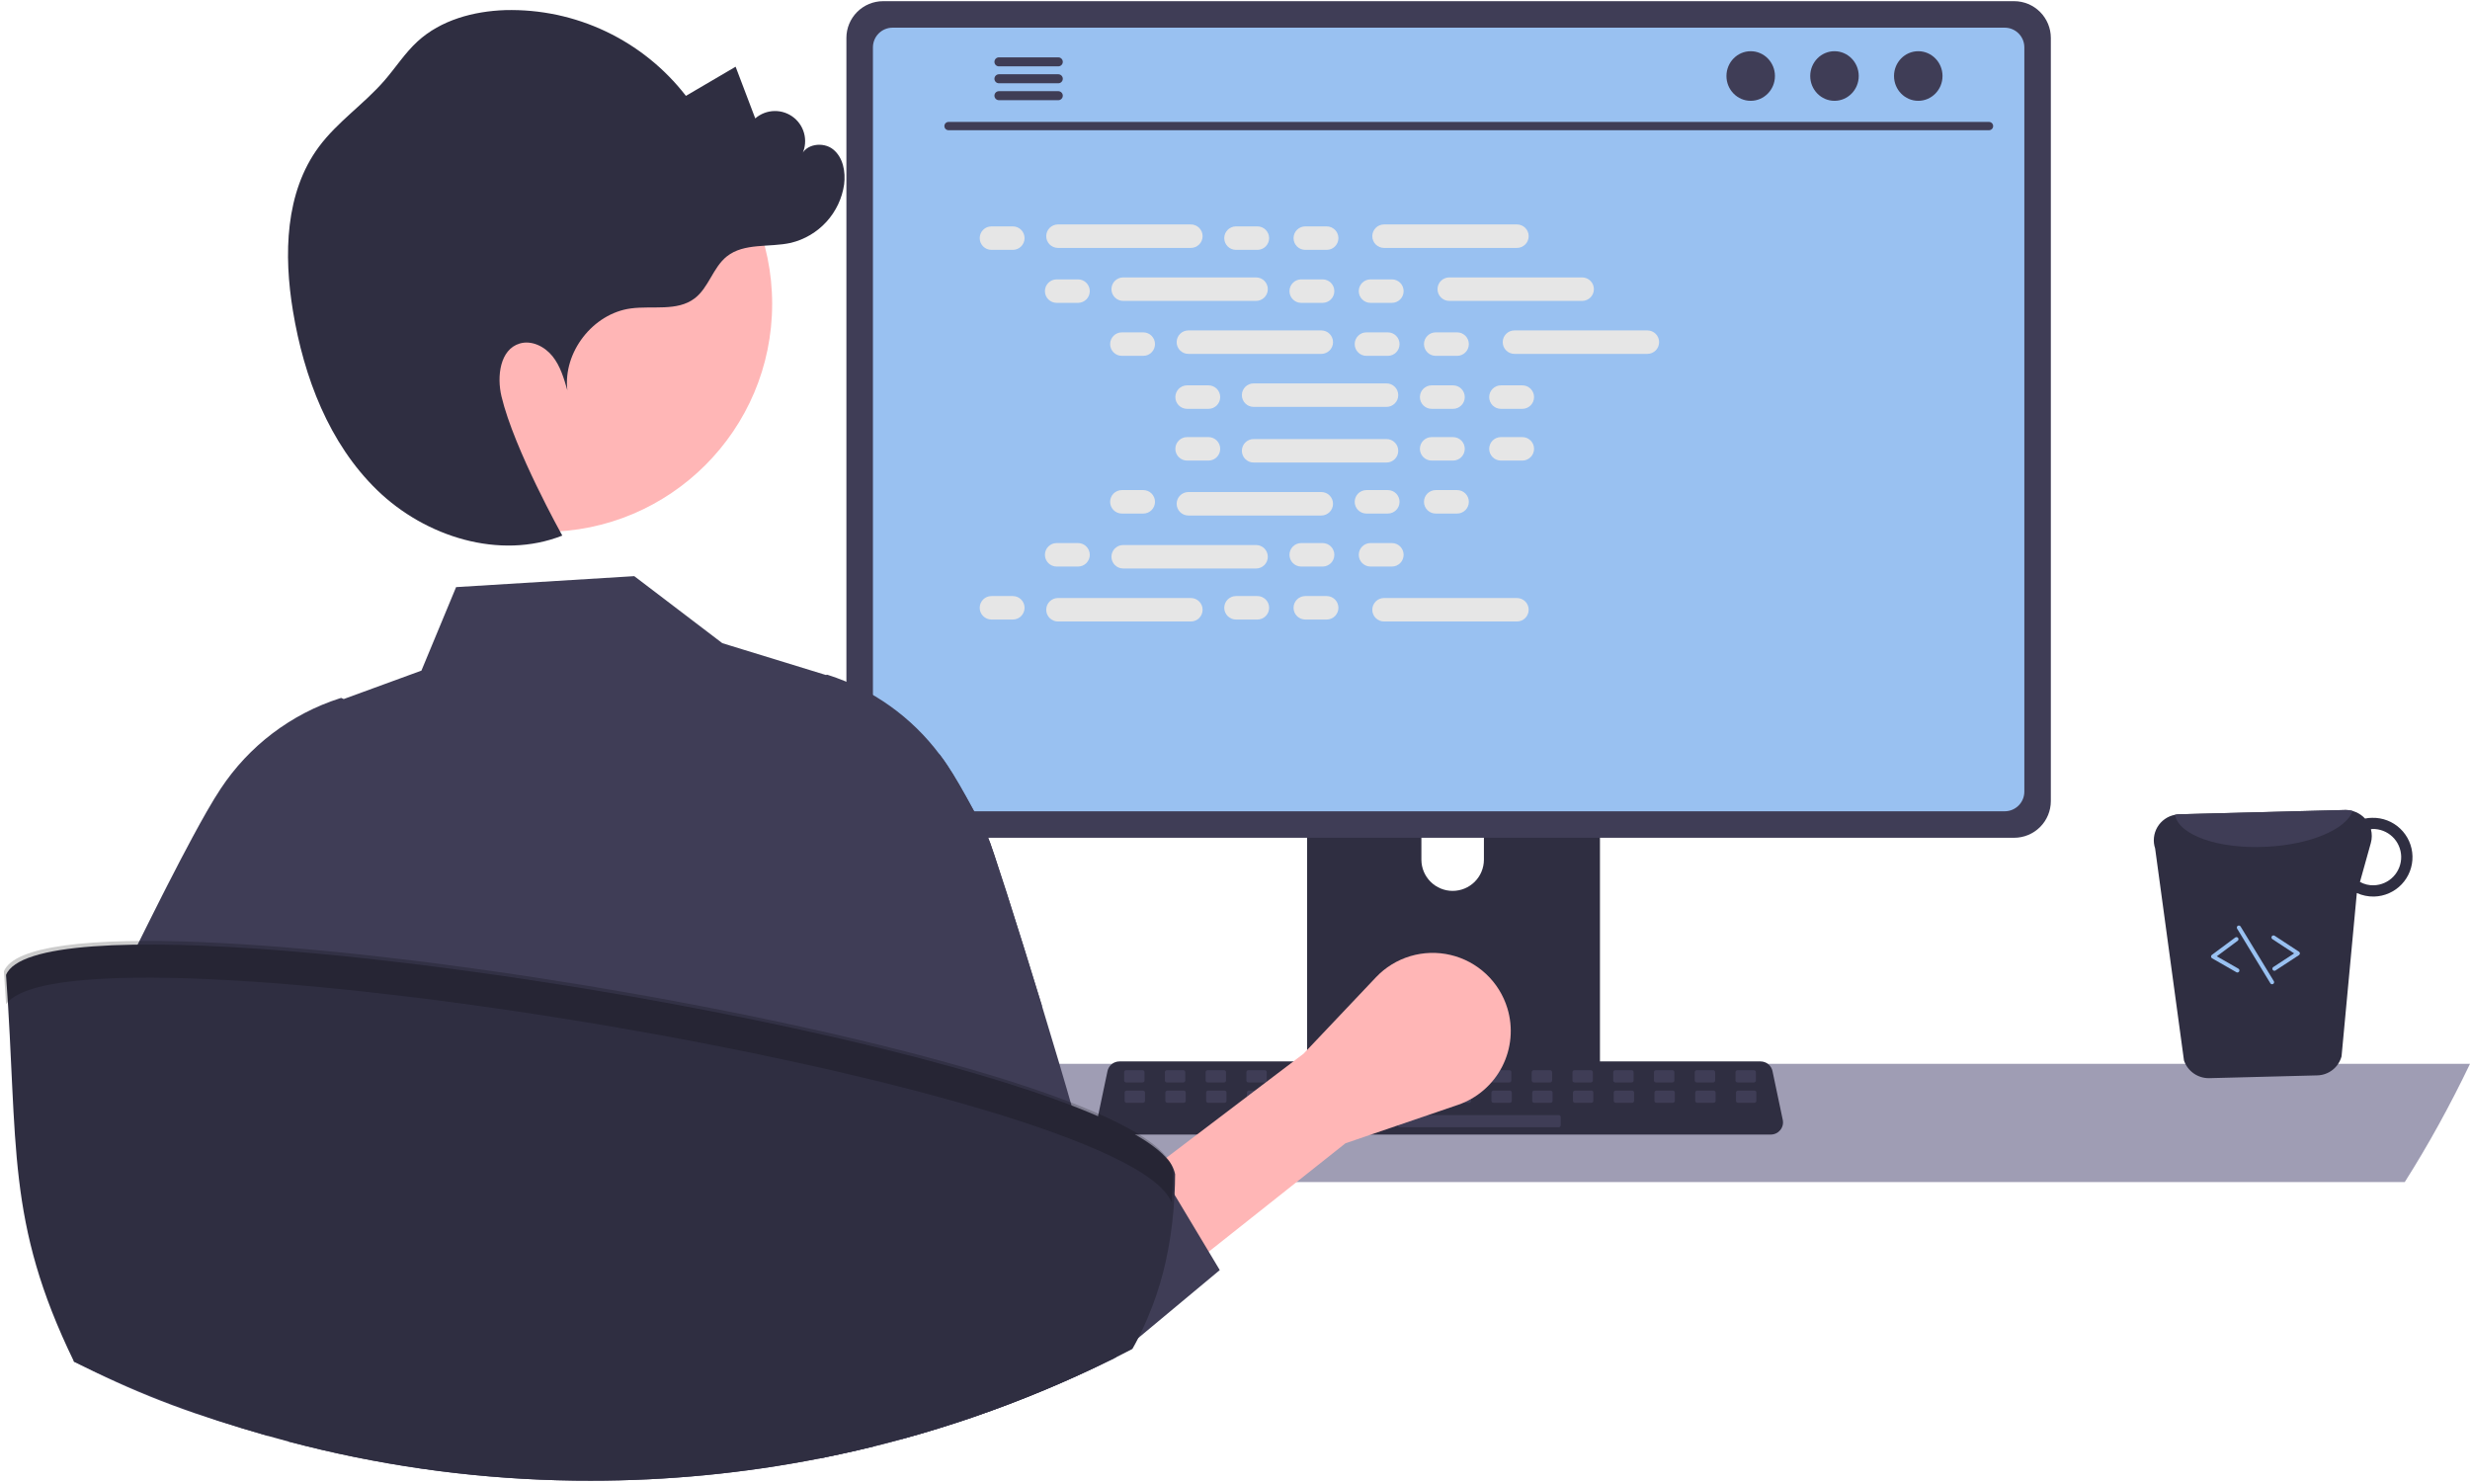 <svg width="606" height="364" viewBox="0 0 606 364" fill="none" xmlns="http://www.w3.org/2000/svg">
<path d="M115 261C119.944 271.311 125.291 281.002 131.002 290H589.998C595.709 281.002 601.056 271.311 606 261H115Z" fill="#9F9DB4"/>
<path d="M320.69 163.8V266.36H392.54V163.8C392.541 163.062 392.306 162.344 391.868 161.75C391.431 161.156 390.815 160.718 390.11 160.5C389.778 160.39 389.43 160.336 389.08 160.34H324.16C323.705 160.339 323.254 160.428 322.833 160.601C322.413 160.775 322.03 161.029 321.708 161.351C321.386 161.672 321.13 162.054 320.955 162.474C320.781 162.894 320.69 163.345 320.69 163.8ZM348.73 199.04C348.749 197.018 349.565 195.086 351.002 193.663C352.438 192.24 354.378 191.442 356.4 191.442C358.422 191.442 360.362 192.24 361.798 193.663C363.234 195.086 364.051 197.018 364.07 199.04V210.94C364.06 212.967 363.247 214.908 361.81 216.338C360.372 217.768 358.427 218.571 356.4 218.571C354.373 218.571 352.428 217.768 350.99 216.338C349.553 214.908 348.74 212.967 348.73 210.94V199.04Z" fill="#2F2E41"/>
<path d="M320.47 263.08V272.97C320.472 273.482 320.675 273.973 321.037 274.336C321.398 274.7 321.888 274.906 322.4 274.91H390.83C391.343 274.907 391.834 274.702 392.195 274.338C392.557 273.975 392.76 273.483 392.76 272.97V263.08H320.47Z" fill="#3F3D56"/>
<path d="M207.66 9.28V196.54C207.662 198.926 208.611 201.214 210.298 202.902C211.986 204.589 214.274 205.538 216.66 205.54H494.16C496.546 205.538 498.834 204.589 500.522 202.902C502.209 201.214 503.158 198.926 503.16 196.54V9.28C503.154 6.896 502.204 4.611 500.517 2.926C498.83 1.241 496.544 0.293 494.16 0.29H216.66C214.276 0.293 211.99 1.241 210.303 2.926C208.616 4.611 207.666 6.896 207.66 9.28Z" fill="#3F3D56"/>
<path d="M214.17 11.61V194.23C214.172 195.505 214.68 196.727 215.581 197.629C216.483 198.53 217.705 199.038 218.98 199.04H491.85C493.125 199.038 494.347 198.53 495.249 197.629C496.15 196.727 496.658 195.505 496.66 194.23V11.61C496.66 10.333 496.153 9.109 495.252 8.205C494.35 7.302 493.127 6.793 491.85 6.79H218.98C217.703 6.793 216.48 7.302 215.578 8.205C214.677 9.109 214.17 10.333 214.17 11.61Z" fill="#99C1F1"/>
<path d="M269.81 277.24C270.088 277.588 270.441 277.869 270.843 278.061C271.244 278.254 271.685 278.352 272.13 278.35H434.47C434.914 278.349 435.352 278.25 435.753 278.059C436.154 277.867 436.507 277.589 436.786 277.245C437.066 276.9 437.265 276.497 437.37 276.065C437.474 275.634 437.481 275.185 437.39 274.75L434.87 262.78C434.766 262.292 434.541 261.838 434.216 261.459C433.891 261.08 433.476 260.788 433.01 260.61C432.672 260.477 432.313 260.41 431.95 260.41H274.64C274.277 260.41 273.918 260.477 273.58 260.61C273.114 260.788 272.699 261.08 272.374 261.459C272.049 261.838 271.825 262.292 271.72 262.78L269.2 274.75C269.11 275.184 269.119 275.633 269.224 276.064C269.33 276.494 269.53 276.896 269.81 277.24Z" fill="#2F2E41"/>
<path d="M426.285 265.566H430.309C430.578 265.566 430.797 265.347 430.797 265.078V263.054C430.797 262.784 430.578 262.566 430.309 262.566H426.285C426.016 262.566 425.797 262.784 425.797 263.054V265.078C425.797 265.347 426.016 265.566 426.285 265.566Z" fill="#3F3D56"/>
<path d="M416.285 265.566H420.309C420.578 265.566 420.797 265.347 420.797 265.078V263.054C420.797 262.784 420.578 262.566 420.309 262.566H416.285C416.016 262.566 415.797 262.784 415.797 263.054V265.078C415.797 265.347 416.016 265.566 416.285 265.566Z" fill="#3F3D56"/>
<path d="M406.285 265.566H410.309C410.578 265.566 410.797 265.347 410.797 265.078V263.054C410.797 262.784 410.578 262.566 410.309 262.566H406.285C406.016 262.566 405.797 262.784 405.797 263.054V265.078C405.797 265.347 406.016 265.566 406.285 265.566Z" fill="#3F3D56"/>
<path d="M396.285 265.566H400.309C400.578 265.566 400.797 265.347 400.797 265.078V263.054C400.797 262.784 400.578 262.566 400.309 262.566H396.285C396.016 262.566 395.797 262.784 395.797 263.054V265.078C395.797 265.347 396.016 265.566 396.285 265.566Z" fill="#3F3D56"/>
<path d="M386.285 265.566H390.309C390.578 265.566 390.797 265.347 390.797 265.078V263.054C390.797 262.784 390.578 262.566 390.309 262.566H386.285C386.016 262.566 385.797 262.784 385.797 263.054V265.078C385.797 265.347 386.016 265.566 386.285 265.566Z" fill="#3F3D56"/>
<path d="M376.285 265.566H380.309C380.578 265.566 380.797 265.347 380.797 265.078V263.054C380.797 262.784 380.578 262.566 380.309 262.566H376.285C376.016 262.566 375.797 262.784 375.797 263.054V265.078C375.797 265.347 376.016 265.566 376.285 265.566Z" fill="#3F3D56"/>
<path d="M366.285 265.566H370.309C370.578 265.566 370.797 265.347 370.797 265.078V263.054C370.797 262.784 370.578 262.566 370.309 262.566H366.285C366.016 262.566 365.797 262.784 365.797 263.054V265.078C365.797 265.347 366.016 265.566 366.285 265.566Z" fill="#3F3D56"/>
<path d="M356.285 265.566H360.309C360.578 265.566 360.797 265.347 360.797 265.078V263.054C360.797 262.784 360.578 262.566 360.309 262.566H356.285C356.016 262.566 355.797 262.784 355.797 263.054V265.078C355.797 265.347 356.016 265.566 356.285 265.566Z" fill="#3F3D56"/>
<path d="M346.285 265.566H350.309C350.578 265.566 350.797 265.347 350.797 265.078V263.054C350.797 262.784 350.578 262.566 350.309 262.566H346.285C346.016 262.566 345.797 262.784 345.797 263.054V265.078C345.797 265.347 346.016 265.566 346.285 265.566Z" fill="#3F3D56"/>
<path d="M336.285 265.566H340.309C340.578 265.566 340.797 265.347 340.797 265.078V263.054C340.797 262.784 340.578 262.566 340.309 262.566H336.285C336.016 262.566 335.797 262.784 335.797 263.054V265.078C335.797 265.347 336.016 265.566 336.285 265.566Z" fill="#3F3D56"/>
<path d="M326.285 265.566H330.309C330.578 265.566 330.797 265.347 330.797 265.078V263.054C330.797 262.784 330.578 262.566 330.309 262.566H326.285C326.016 262.566 325.797 262.784 325.797 263.054V265.078C325.797 265.347 326.016 265.566 326.285 265.566Z" fill="#3F3D56"/>
<path d="M316.285 265.566H320.309C320.578 265.566 320.797 265.347 320.797 265.078V263.054C320.797 262.784 320.578 262.566 320.309 262.566H316.285C316.016 262.566 315.797 262.784 315.797 263.054V265.078C315.797 265.347 316.016 265.566 316.285 265.566Z" fill="#3F3D56"/>
<path d="M306.285 265.566H310.309C310.578 265.566 310.797 265.347 310.797 265.078V263.054C310.797 262.784 310.578 262.566 310.309 262.566H306.285C306.016 262.566 305.797 262.784 305.797 263.054V265.078C305.797 265.347 306.016 265.566 306.285 265.566Z" fill="#3F3D56"/>
<path d="M296.285 265.566H300.309C300.578 265.566 300.797 265.347 300.797 265.078V263.054C300.797 262.784 300.578 262.566 300.309 262.566H296.285C296.016 262.566 295.797 262.784 295.797 263.054V265.078C295.797 265.347 296.016 265.566 296.285 265.566Z" fill="#3F3D56"/>
<path d="M286.285 265.566H290.309C290.578 265.566 290.797 265.347 290.797 265.078V263.054C290.797 262.784 290.578 262.566 290.309 262.566H286.285C286.016 262.566 285.797 262.784 285.797 263.054V265.078C285.797 265.347 286.016 265.566 286.285 265.566Z" fill="#3F3D56"/>
<path d="M276.285 265.566H280.309C280.578 265.566 280.797 265.347 280.797 265.078V263.054C280.797 262.784 280.578 262.566 280.309 262.566H276.285C276.016 262.566 275.797 262.784 275.797 263.054V265.078C275.797 265.347 276.016 265.566 276.285 265.566Z" fill="#3F3D56"/>
<path d="M426.403 270.566H430.427C430.697 270.566 430.915 270.347 430.915 270.078V268.054C430.915 267.784 430.697 267.566 430.427 267.566H426.403C426.134 267.566 425.915 267.784 425.915 268.054V270.078C425.915 270.347 426.134 270.566 426.403 270.566Z" fill="#3F3D56"/>
<path d="M416.403 270.566H420.427C420.697 270.566 420.915 270.347 420.915 270.078V268.054C420.915 267.784 420.697 267.566 420.427 267.566H416.403C416.134 267.566 415.915 267.784 415.915 268.054V270.078C415.915 270.347 416.134 270.566 416.403 270.566Z" fill="#3F3D56"/>
<path d="M406.403 270.566H410.427C410.697 270.566 410.915 270.347 410.915 270.078V268.054C410.915 267.784 410.697 267.566 410.427 267.566H406.403C406.134 267.566 405.915 267.784 405.915 268.054V270.078C405.915 270.347 406.134 270.566 406.403 270.566Z" fill="#3F3D56"/>
<path d="M396.403 270.566H400.427C400.697 270.566 400.915 270.347 400.915 270.078V268.054C400.915 267.784 400.697 267.566 400.427 267.566H396.403C396.134 267.566 395.915 267.784 395.915 268.054V270.078C395.915 270.347 396.134 270.566 396.403 270.566Z" fill="#3F3D56"/>
<path d="M386.403 270.566H390.427C390.697 270.566 390.915 270.347 390.915 270.078V268.054C390.915 267.784 390.697 267.566 390.427 267.566H386.403C386.134 267.566 385.915 267.784 385.915 268.054V270.078C385.915 270.347 386.134 270.566 386.403 270.566Z" fill="#3F3D56"/>
<path d="M376.403 270.566H380.427C380.697 270.566 380.915 270.347 380.915 270.078V268.054C380.915 267.784 380.697 267.566 380.427 267.566H376.403C376.134 267.566 375.915 267.784 375.915 268.054V270.078C375.915 270.347 376.134 270.566 376.403 270.566Z" fill="#3F3D56"/>
<path d="M366.403 270.566H370.427C370.697 270.566 370.915 270.347 370.915 270.078V268.054C370.915 267.784 370.697 267.566 370.427 267.566H366.403C366.134 267.566 365.915 267.784 365.915 268.054V270.078C365.915 270.347 366.134 270.566 366.403 270.566Z" fill="#3F3D56"/>
<path d="M356.403 270.566H360.427C360.697 270.566 360.915 270.347 360.915 270.078V268.054C360.915 267.784 360.697 267.566 360.427 267.566H356.403C356.134 267.566 355.915 267.784 355.915 268.054V270.078C355.915 270.347 356.134 270.566 356.403 270.566Z" fill="#3F3D56"/>
<path d="M346.403 270.566H350.427C350.697 270.566 350.915 270.347 350.915 270.078V268.054C350.915 267.784 350.697 267.566 350.427 267.566H346.403C346.134 267.566 345.915 267.784 345.915 268.054V270.078C345.915 270.347 346.134 270.566 346.403 270.566Z" fill="#3F3D56"/>
<path d="M336.403 270.566H340.427C340.697 270.566 340.915 270.347 340.915 270.078V268.054C340.915 267.784 340.697 267.566 340.427 267.566H336.403C336.134 267.566 335.915 267.784 335.915 268.054V270.078C335.915 270.347 336.134 270.566 336.403 270.566Z" fill="#3F3D56"/>
<path d="M326.403 270.566H330.427C330.697 270.566 330.915 270.347 330.915 270.078V268.054C330.915 267.784 330.697 267.566 330.427 267.566H326.403C326.134 267.566 325.915 267.784 325.915 268.054V270.078C325.915 270.347 326.134 270.566 326.403 270.566Z" fill="#3F3D56"/>
<path d="M316.403 270.566H320.427C320.697 270.566 320.915 270.347 320.915 270.078V268.054C320.915 267.784 320.697 267.566 320.427 267.566H316.403C316.134 267.566 315.915 267.784 315.915 268.054V270.078C315.915 270.347 316.134 270.566 316.403 270.566Z" fill="#3F3D56"/>
<path d="M306.403 270.566H310.427C310.697 270.566 310.915 270.347 310.915 270.078V268.054C310.915 267.784 310.697 267.566 310.427 267.566H306.403C306.134 267.566 305.915 267.784 305.915 268.054V270.078C305.915 270.347 306.134 270.566 306.403 270.566Z" fill="#3F3D56"/>
<path d="M296.403 270.566H300.427C300.697 270.566 300.915 270.347 300.915 270.078V268.054C300.915 267.784 300.697 267.566 300.427 267.566H296.403C296.134 267.566 295.915 267.784 295.915 268.054V270.078C295.915 270.347 296.134 270.566 296.403 270.566Z" fill="#3F3D56"/>
<path d="M286.403 270.566H290.427C290.697 270.566 290.915 270.347 290.915 270.078V268.054C290.915 267.784 290.697 267.566 290.427 267.566H286.403C286.134 267.566 285.915 267.784 285.915 268.054V270.078C285.915 270.347 286.134 270.566 286.403 270.566Z" fill="#3F3D56"/>
<path d="M276.403 270.566H280.427C280.697 270.566 280.915 270.347 280.915 270.078V268.054C280.915 267.784 280.697 267.566 280.427 267.566H276.403C276.134 267.566 275.915 267.784 275.915 268.054V270.078C275.915 270.347 276.134 270.566 276.403 270.566Z" fill="#3F3D56"/>
<path d="M343.403 276.566H382.427C382.697 276.566 382.915 276.347 382.915 276.078V274.054C382.915 273.784 382.697 273.566 382.427 273.566H343.403C343.134 273.566 342.915 273.784 342.915 274.054V276.078C342.915 276.347 343.134 276.566 343.403 276.566Z" fill="#3F3D56"/>
<path d="M232.692 31.947H488.015C488.281 31.941 488.533 31.831 488.719 31.642C488.905 31.452 489.009 31.197 489.009 30.931C489.009 30.666 488.905 30.411 488.719 30.221C488.533 30.031 488.281 29.922 488.015 29.916H232.692C232.426 29.922 232.174 30.031 231.988 30.221C231.803 30.411 231.699 30.666 231.699 30.931C231.699 31.197 231.803 31.452 231.988 31.642C232.174 31.831 232.426 31.941 232.692 31.947Z" fill="#3F3D56"/>
<path d="M470.635 24.732C473.921 24.732 476.585 22.008 476.585 18.649C476.585 15.289 473.921 12.566 470.635 12.566C467.349 12.566 464.685 15.289 464.685 18.649C464.685 22.008 467.349 24.732 470.635 24.732Z" fill="#3F3D56"/>
<path d="M450.079 24.732C453.365 24.732 456.029 22.008 456.029 18.649C456.029 15.289 453.365 12.566 450.079 12.566C446.793 12.566 444.129 15.289 444.129 18.649C444.129 22.008 446.793 24.732 450.079 24.732Z" fill="#3F3D56"/>
<path d="M429.523 24.732C432.809 24.732 435.473 22.008 435.473 18.649C435.473 15.289 432.809 12.566 429.523 12.566C426.237 12.566 423.573 15.289 423.573 18.649C423.573 22.008 426.237 24.732 429.523 24.732Z" fill="#3F3D56"/>
<path d="M243.98 15.18C243.979 15.324 244.007 15.466 244.061 15.599C244.116 15.732 244.196 15.854 244.297 15.956C244.398 16.058 244.519 16.139 244.651 16.195C244.784 16.25 244.926 16.279 245.07 16.28H259.67C259.959 16.273 260.233 16.154 260.435 15.947C260.637 15.741 260.75 15.464 260.75 15.175C260.75 14.886 260.637 14.609 260.435 14.403C260.233 14.196 259.959 14.077 259.67 14.07H245.07C244.779 14.073 244.5 14.192 244.296 14.4C244.092 14.608 243.978 14.889 243.98 15.18Z" fill="#3F3D56"/>
<path d="M243.98 19.33C243.979 19.474 244.007 19.616 244.061 19.75C244.116 19.883 244.196 20.004 244.297 20.106C244.398 20.208 244.519 20.289 244.651 20.345C244.784 20.4 244.926 20.429 245.07 20.43H259.67C259.959 20.424 260.234 20.304 260.436 20.098C260.638 19.891 260.751 19.614 260.751 19.325C260.751 19.036 260.638 18.759 260.436 18.552C260.234 18.346 259.959 18.226 259.67 18.22H245.07C244.779 18.224 244.5 18.342 244.296 18.55C244.092 18.758 243.978 19.038 243.98 19.33Z" fill="#3F3D56"/>
<path d="M243.98 23.47C243.978 23.762 244.092 24.042 244.296 24.25C244.5 24.458 244.779 24.576 245.07 24.58H259.67C259.959 24.573 260.233 24.454 260.435 24.247C260.637 24.041 260.75 23.764 260.75 23.475C260.75 23.186 260.637 22.909 260.435 22.703C260.233 22.496 259.959 22.377 259.67 22.37H245.07C244.926 22.371 244.784 22.4 244.651 22.455C244.519 22.511 244.398 22.592 244.297 22.694C244.196 22.796 244.116 22.917 244.061 23.051C244.007 23.184 243.979 23.326 243.98 23.47Z" fill="#3F3D56"/>
<path d="M248.492 55.543H243.246C241.655 55.543 240.366 56.833 240.366 58.423C240.366 60.014 241.655 61.303 243.246 61.303H248.492C250.083 61.303 251.372 60.014 251.372 58.423C251.372 56.833 250.083 55.543 248.492 55.543Z" fill="#E6E6E6"/>
<path d="M308.492 55.543H303.246C301.655 55.543 300.366 56.833 300.366 58.423C300.366 60.014 301.655 61.303 303.246 61.303H308.492C310.083 61.303 311.372 60.014 311.372 58.423C311.372 56.833 310.083 55.543 308.492 55.543Z" fill="#E6E6E6"/>
<path d="M325.492 55.543H320.246C318.655 55.543 317.366 56.833 317.366 58.423C317.366 60.014 318.655 61.303 320.246 61.303H325.492C327.083 61.303 328.372 60.014 328.372 58.423C328.372 56.833 327.083 55.543 325.492 55.543Z" fill="#E6E6E6"/>
<path d="M292.172 55.063H259.566C257.976 55.063 256.686 56.353 256.686 57.943C256.686 59.534 257.976 60.823 259.566 60.823H292.172C293.762 60.823 295.052 59.534 295.052 57.943C295.052 56.353 293.762 55.063 292.172 55.063Z" fill="#E6E6E6"/>
<path d="M372.172 55.063H339.566C337.976 55.063 336.686 56.353 336.686 57.943C336.686 59.534 337.976 60.823 339.566 60.823H372.172C373.762 60.823 375.052 59.534 375.052 57.943C375.052 56.353 373.762 55.063 372.172 55.063Z" fill="#E6E6E6"/>
<path d="M264.492 68.543H259.246C257.655 68.543 256.366 69.833 256.366 71.423C256.366 73.014 257.655 74.303 259.246 74.303H264.492C266.083 74.303 267.372 73.014 267.372 71.423C267.372 69.833 266.083 68.543 264.492 68.543Z" fill="#E6E6E6"/>
<path d="M324.492 68.543H319.246C317.655 68.543 316.366 69.833 316.366 71.423C316.366 73.014 317.655 74.303 319.246 74.303H324.492C326.083 74.303 327.372 73.014 327.372 71.423C327.372 69.833 326.083 68.543 324.492 68.543Z" fill="#E6E6E6"/>
<path d="M341.492 68.543H336.246C334.655 68.543 333.366 69.833 333.366 71.423C333.366 73.014 334.655 74.303 336.246 74.303H341.492C343.083 74.303 344.372 73.014 344.372 71.423C344.372 69.833 343.083 68.543 341.492 68.543Z" fill="#E6E6E6"/>
<path d="M308.172 68.063H275.566C273.976 68.063 272.686 69.353 272.686 70.943C272.686 72.534 273.976 73.823 275.566 73.823H308.172C309.762 73.823 311.052 72.534 311.052 70.943C311.052 69.353 309.762 68.063 308.172 68.063Z" fill="#E6E6E6"/>
<path d="M388.172 68.063H355.566C353.976 68.063 352.686 69.353 352.686 70.943C352.686 72.534 353.976 73.823 355.566 73.823H388.172C389.762 73.823 391.052 72.534 391.052 70.943C391.052 69.353 389.762 68.063 388.172 68.063Z" fill="#E6E6E6"/>
<path d="M280.492 81.543H275.246C273.655 81.543 272.366 82.833 272.366 84.423C272.366 86.014 273.655 87.303 275.246 87.303H280.492C282.083 87.303 283.372 86.014 283.372 84.423C283.372 82.833 282.083 81.543 280.492 81.543Z" fill="#E6E6E6"/>
<path d="M340.492 81.543H335.246C333.655 81.543 332.366 82.833 332.366 84.423C332.366 86.014 333.655 87.303 335.246 87.303H340.492C342.083 87.303 343.372 86.014 343.372 84.423C343.372 82.833 342.083 81.543 340.492 81.543Z" fill="#E6E6E6"/>
<path d="M357.492 81.543H352.246C350.655 81.543 349.366 82.833 349.366 84.423C349.366 86.014 350.655 87.303 352.246 87.303H357.492C359.083 87.303 360.372 86.014 360.372 84.423C360.372 82.833 359.083 81.543 357.492 81.543Z" fill="#E6E6E6"/>
<path d="M324.172 81.063H291.566C289.976 81.063 288.686 82.353 288.686 83.943C288.686 85.534 289.976 86.823 291.566 86.823H324.172C325.762 86.823 327.052 85.534 327.052 83.943C327.052 82.353 325.762 81.063 324.172 81.063Z" fill="#E6E6E6"/>
<path d="M404.172 81.063H371.566C369.976 81.063 368.686 82.353 368.686 83.943C368.686 85.534 369.976 86.823 371.566 86.823H404.172C405.762 86.823 407.052 85.534 407.052 83.943C407.052 82.353 405.762 81.063 404.172 81.063Z" fill="#E6E6E6"/>
<path d="M296.492 94.543H291.246C289.655 94.543 288.366 95.833 288.366 97.423C288.366 99.014 289.655 100.303 291.246 100.303H296.492C298.083 100.303 299.372 99.014 299.372 97.423C299.372 95.833 298.083 94.543 296.492 94.543Z" fill="#E6E6E6"/>
<path d="M356.492 94.543H351.246C349.655 94.543 348.366 95.833 348.366 97.423C348.366 99.014 349.655 100.303 351.246 100.303H356.492C358.083 100.303 359.372 99.014 359.372 97.423C359.372 95.833 358.083 94.543 356.492 94.543Z" fill="#E6E6E6"/>
<path d="M373.492 94.543H368.246C366.655 94.543 365.366 95.833 365.366 97.423C365.366 99.014 366.655 100.303 368.246 100.303H373.492C375.083 100.303 376.372 99.014 376.372 97.423C376.372 95.833 375.083 94.543 373.492 94.543Z" fill="#E6E6E6"/>
<path d="M340.172 94.063H307.566C305.976 94.063 304.686 95.353 304.686 96.943C304.686 98.534 305.976 99.823 307.566 99.823H340.172C341.762 99.823 343.052 98.534 343.052 96.943C343.052 95.353 341.762 94.063 340.172 94.063Z" fill="#E6E6E6"/>
<path d="M308.492 146.237H303.246C301.655 146.237 300.366 147.526 300.366 149.117C300.366 150.707 301.655 151.997 303.246 151.997H308.492C310.083 151.997 311.372 150.707 311.372 149.117C311.372 147.526 310.083 146.237 308.492 146.237Z" fill="#E6E6E6"/>
<path d="M325.492 146.237H320.246C318.655 146.237 317.366 147.526 317.366 149.117C317.366 150.707 318.655 151.997 320.246 151.997H325.492C327.083 151.997 328.372 150.707 328.372 149.117C328.372 147.526 327.083 146.237 325.492 146.237Z" fill="#E6E6E6"/>
<path d="M372.172 146.717H339.566C337.976 146.717 336.686 148.006 336.686 149.597C336.686 151.188 337.976 152.477 339.566 152.477H372.172C373.762 152.477 375.052 151.188 375.052 149.597C375.052 148.006 373.762 146.717 372.172 146.717Z" fill="#E6E6E6"/>
<path d="M248.492 146.237H243.246C241.655 146.237 240.366 147.526 240.366 149.117C240.366 150.707 241.655 151.997 243.246 151.997H248.492C250.083 151.997 251.372 150.707 251.372 149.117C251.372 147.526 250.083 146.237 248.492 146.237Z" fill="#E6E6E6"/>
<path d="M292.172 146.717H259.566C257.976 146.717 256.686 148.006 256.686 149.597C256.686 151.188 257.976 152.477 259.566 152.477H292.172C293.762 152.477 295.052 151.188 295.052 149.597C295.052 148.006 293.762 146.717 292.172 146.717Z" fill="#E6E6E6"/>
<path d="M264.492 133.237H259.246C257.655 133.237 256.366 134.526 256.366 136.117C256.366 137.707 257.655 138.997 259.246 138.997H264.492C266.083 138.997 267.372 137.707 267.372 136.117C267.372 134.526 266.083 133.237 264.492 133.237Z" fill="#E6E6E6"/>
<path d="M324.492 133.237H319.246C317.655 133.237 316.366 134.526 316.366 136.117C316.366 137.707 317.655 138.997 319.246 138.997H324.492C326.083 138.997 327.372 137.707 327.372 136.117C327.372 134.526 326.083 133.237 324.492 133.237Z" fill="#E6E6E6"/>
<path d="M341.492 133.237H336.246C334.655 133.237 333.366 134.526 333.366 136.117C333.366 137.707 334.655 138.997 336.246 138.997H341.492C343.083 138.997 344.372 137.707 344.372 136.117C344.372 134.526 343.083 133.237 341.492 133.237Z" fill="#E6E6E6"/>
<path d="M308.172 133.717H275.566C273.976 133.717 272.686 135.006 272.686 136.597C272.686 138.188 273.976 139.477 275.566 139.477H308.172C309.762 139.477 311.052 138.188 311.052 136.597C311.052 135.006 309.762 133.717 308.172 133.717Z" fill="#E6E6E6"/>
<path d="M280.492 120.237H275.246C273.655 120.237 272.366 121.526 272.366 123.117C272.366 124.707 273.655 125.997 275.246 125.997H280.492C282.083 125.997 283.372 124.707 283.372 123.117C283.372 121.526 282.083 120.237 280.492 120.237Z" fill="#E6E6E6"/>
<path d="M340.492 120.237H335.246C333.655 120.237 332.366 121.526 332.366 123.117C332.366 124.707 333.655 125.997 335.246 125.997H340.492C342.083 125.997 343.372 124.707 343.372 123.117C343.372 121.526 342.083 120.237 340.492 120.237Z" fill="#E6E6E6"/>
<path d="M357.492 120.237H352.246C350.655 120.237 349.366 121.526 349.366 123.117C349.366 124.707 350.655 125.997 352.246 125.997H357.492C359.083 125.997 360.372 124.707 360.372 123.117C360.372 121.526 359.083 120.237 357.492 120.237Z" fill="#E6E6E6"/>
<path d="M324.172 120.717H291.566C289.976 120.717 288.686 122.006 288.686 123.597C288.686 125.188 289.976 126.477 291.566 126.477H324.172C325.762 126.477 327.052 125.188 327.052 123.597C327.052 122.006 325.762 120.717 324.172 120.717Z" fill="#E6E6E6"/>
<path d="M296.492 107.237H291.246C289.655 107.237 288.366 108.526 288.366 110.117C288.366 111.707 289.655 112.997 291.246 112.997H296.492C298.083 112.997 299.372 111.707 299.372 110.117C299.372 108.526 298.083 107.237 296.492 107.237Z" fill="#E6E6E6"/>
<path d="M356.492 107.237H351.246C349.655 107.237 348.366 108.526 348.366 110.117C348.366 111.707 349.655 112.997 351.246 112.997H356.492C358.083 112.997 359.372 111.707 359.372 110.117C359.372 108.526 358.083 107.237 356.492 107.237Z" fill="#E6E6E6"/>
<path d="M373.492 107.237H368.246C366.655 107.237 365.366 108.526 365.366 110.117C365.366 111.707 366.655 112.997 368.246 112.997H373.492C375.083 112.997 376.372 111.707 376.372 110.117C376.372 108.526 375.083 107.237 373.492 107.237Z" fill="#E6E6E6"/>
<path d="M340.172 107.717H307.566C305.976 107.717 304.686 109.006 304.686 110.597C304.686 112.188 305.976 113.477 307.566 113.477H340.172C341.762 113.477 343.052 112.188 343.052 110.597C343.052 109.006 341.762 107.717 340.172 107.717Z" fill="#E6E6E6"/>
<path d="M273.912 332.952C273.692 333.062 273.472 333.172 273.252 333.272C271.862 333.962 270.462 334.642 269.052 335.312C264.832 337.322 260.559 339.232 256.232 341.042C244.848 345.804 233.166 349.822 221.262 353.072C219.262 340.602 217.322 311.192 215.462 289.562C215.112 285.492 214.762 281.702 214.412 278.352C214.08 273.954 213.448 269.584 212.522 265.272C212.431 264.934 212.3 264.609 212.132 264.302C212.322 266.032 212.522 271.192 212.712 278.352C212.812 281.702 212.902 285.492 213.002 289.562C213.472 310.382 213.962 338.712 214.452 354.842C213.062 355.182 211.662 355.522 210.262 355.842C209.382 356.052 208.492 356.252 207.602 356.442C206.522 356.682 205.442 356.922 204.362 357.142C203.232 357.382 202.102 357.612 200.972 357.832C182.506 361.46 163.731 363.282 144.912 363.272C143.662 363.272 142.422 363.262 141.172 363.252C140.792 363.252 140.412 363.242 140.022 363.232C138.922 363.212 137.782 363.192 136.622 363.162C114.383 362.547 92.289 359.363 70.782 353.672L71.652 289.562L71.802 278.352L71.862 274.102C71.367 275.469 71.07 276.901 70.982 278.352C70.632 281.082 70.272 284.952 69.912 289.562C68.542 307.322 67.132 335.972 65.672 352.272C48.382 347.352 35.742 342.862 19.942 334.962C19.332 334.662 18.712 334.352 18.102 334.042C18.212 333.272 18.332 332.502 18.442 331.712C20.232 319.272 18.122 303.082 20.102 289.562C21.612 279.132 23.172 269.112 24.742 260.612C26.642 250.382 28.572 242.342 30.482 238.432C32.682 233.922 34.882 229.482 37.012 225.232C37.932 223.402 38.835 221.605 39.722 219.842C40.202 218.892 40.682 217.952 41.152 217.032C43.292 212.842 45.312 208.972 47.162 205.542C48.462 203.132 49.662 200.952 50.762 199.042C52.052 196.792 53.192 194.932 54.132 193.522C61.075 182.998 71.406 175.161 83.412 171.312L83.712 171.232L84.002 171.352L84.332 171.502L103.392 164.532L111.902 144.042L155.612 141.352L162.672 146.722L166.282 149.472L170.132 152.402L177.212 157.792L179.222 158.412L182.212 159.332L202.662 165.612L202.872 165.522L203.172 165.602C214.097 169.099 223.661 175.916 230.532 185.102C231.212 185.982 231.842 186.892 232.452 187.812C234.112 190.272 236.352 194.162 238.992 199.042C240.082 201.052 241.232 203.232 242.442 205.542C243.172 206.932 249.472 226.592 255.602 246.672C261.332 265.472 266.912 284.642 267.642 289.562C267.772 290.472 267.912 291.392 268.042 292.302C268.872 297.992 269.692 303.722 270.482 309.312C271.652 317.602 272.792 325.602 273.882 332.752C273.892 332.822 273.902 332.882 273.912 332.952Z" fill="#3F3D56"/>
<path opacity="0.2" d="M227.59 260.566L219.093 227.774L211.59 256.07L227.59 260.566Z" fill="black"/>
<path d="M535.829 260.186C536.27 261.469 537.106 262.579 538.217 263.357C539.327 264.135 540.656 264.541 542.012 264.517L568.504 263.835C569.87 263.808 571.191 263.34 572.269 262.501C573.347 261.662 574.124 260.496 574.485 259.178L578.234 219.091C579.564 219.693 581.012 219.991 582.472 219.962C585.033 219.897 587.464 218.818 589.23 216.961C590.996 215.105 591.952 212.622 591.888 210.061C591.823 207.499 590.744 205.068 588.887 203.302C587.031 201.537 584.549 200.581 581.987 200.645C581.403 200.643 580.821 200.704 580.251 200.826C579.63 200.154 578.876 199.62 578.036 199.258C577.197 198.896 576.291 198.713 575.377 198.723L534.626 199.775C534.288 199.787 533.952 199.829 533.621 199.9C532.727 200.066 531.88 200.422 531.135 200.944C530.391 201.466 529.767 202.141 529.305 202.924C528.843 203.707 528.555 204.58 528.459 205.484C528.362 206.388 528.461 207.302 528.748 208.164L535.829 260.186ZM579.003 216.369L581.67 206.816C581.974 205.713 581.981 204.549 581.691 203.442C581.82 203.441 581.934 203.38 582.064 203.38C583.893 203.342 585.662 204.031 586.984 205.296C588.306 206.56 589.072 208.298 589.115 210.127C589.158 211.956 588.474 213.727 587.213 215.053C585.952 216.378 584.216 217.149 582.387 217.197C581.205 217.234 580.035 216.948 579.003 216.369Z" fill="#2F2E41"/>
<path d="M533.621 199.9C534.489 204.864 544.25 208.353 555.987 207.747C566.78 207.25 575.604 203.46 577.221 198.968C576.623 198.791 576.001 198.708 575.377 198.723L534.626 199.775C534.288 199.787 533.952 199.829 533.621 199.9Z" fill="#3F3D56"/>
<path d="M558.138 238.158C558.192 238.144 558.243 238.122 558.289 238.091L564.042 234.325C564.112 234.28 564.169 234.218 564.208 234.145C564.248 234.072 564.269 233.99 564.269 233.907C564.269 233.824 564.248 233.743 564.208 233.67C564.169 233.597 564.112 233.535 564.042 233.489L558.063 229.573C558.008 229.536 557.946 229.511 557.882 229.499C557.817 229.486 557.75 229.487 557.686 229.5C557.622 229.513 557.56 229.539 557.506 229.576C557.452 229.613 557.405 229.66 557.369 229.715C557.333 229.77 557.308 229.832 557.296 229.897C557.284 229.961 557.284 230.028 557.298 230.092C557.311 230.157 557.337 230.218 557.375 230.272C557.412 230.326 557.459 230.373 557.515 230.408L562.856 233.907L557.742 237.255C557.643 237.319 557.57 237.417 557.536 237.53C557.502 237.644 557.51 237.765 557.557 237.874C557.605 237.982 557.689 238.07 557.796 238.122C557.902 238.174 558.023 238.187 558.138 238.158Z" fill="#99C1F1"/>
<path d="M549.051 238.577C549.148 238.552 549.235 238.499 549.301 238.425C549.368 238.351 549.41 238.259 549.424 238.16C549.437 238.061 549.421 237.961 549.377 237.871C549.333 237.782 549.264 237.708 549.177 237.658L543.874 234.618L549 230.811C549.052 230.771 549.097 230.722 549.131 230.666C549.164 230.61 549.187 230.547 549.196 230.482C549.206 230.417 549.202 230.351 549.186 230.288C549.17 230.224 549.142 230.164 549.103 230.112C549.064 230.059 549.015 230.014 548.958 229.981C548.902 229.947 548.84 229.925 548.775 229.915C548.71 229.906 548.644 229.909 548.58 229.925C548.516 229.941 548.456 229.969 548.404 230.009L542.665 234.271C542.598 234.321 542.545 234.386 542.51 234.461C542.475 234.536 542.459 234.619 542.464 234.702C542.469 234.785 542.494 234.865 542.538 234.936C542.582 235.006 542.642 235.065 542.714 235.106L548.68 238.526C548.792 238.59 548.925 238.608 549.051 238.577Z" fill="#99C1F1"/>
<path d="M557.566 241.458C557.614 241.445 557.66 241.426 557.703 241.4C557.759 241.366 557.808 241.321 557.847 241.268C557.885 241.215 557.913 241.155 557.929 241.091C557.944 241.027 557.947 240.961 557.937 240.896C557.927 240.831 557.904 240.769 557.87 240.713L549.715 227.304C549.645 227.192 549.534 227.111 549.406 227.08C549.277 227.049 549.141 227.07 549.028 227.139C548.915 227.208 548.834 227.319 548.803 227.447C548.771 227.576 548.792 227.712 548.86 227.825L557.016 241.233C557.071 241.324 557.155 241.395 557.254 241.436C557.353 241.476 557.462 241.484 557.566 241.458Z" fill="#99C1F1"/>
<path d="M133.508 130.487C164.4 130.487 189.443 105.444 189.443 74.552C189.443 43.66 164.4 18.617 133.508 18.617C102.616 18.617 77.573 43.66 77.573 74.552C77.573 105.444 102.616 130.487 133.508 130.487Z" fill="#FFB6B6"/>
<path d="M78.244 36.006C82.792 29.876 89.329 25.518 94.329 19.751C97.073 16.587 99.35 13.002 102.435 10.169C108.165 4.906 116.179 2.749 123.955 2.481C132.477 2.262 140.931 4.052 148.632 7.707C156.334 11.362 163.067 16.779 168.286 23.519C172.351 21.136 176.415 18.753 180.48 16.37C182.086 20.596 183.691 24.823 185.297 29.05C186.615 27.904 188.296 27.262 190.042 27.238C191.788 27.213 193.486 27.808 194.835 28.916C196.185 30.024 197.099 31.574 197.414 33.291C197.73 35.008 197.428 36.782 196.561 38.298C197.528 35.309 201.96 34.674 204.403 36.649C206.847 38.624 207.501 42.137 207.102 45.253C206.602 48.672 205.091 51.863 202.762 54.416C200.434 56.969 197.396 58.767 194.038 59.579C188.733 60.761 182.56 59.52 178.315 62.912C174.911 65.631 173.884 70.583 170.411 73.213C166.131 76.453 160.081 74.955 154.761 75.671C145.453 76.924 138.083 86.444 139.201 95.769C138.359 92.826 137.474 89.799 135.563 87.409C133.651 85.018 130.432 83.402 127.5 84.281C122.654 85.733 121.862 92.338 123.036 97.259C126.151 110.309 137.955 131.403 137.955 131.403C122.628 137.449 104.367 131.732 92.54 120.259C80.714 108.786 74.555 92.54 71.872 76.283C69.596 62.497 69.919 47.227 78.244 36.006Z" fill="#2F2E41"/>
<path d="M289.982 312.309L277.142 290.893L319.834 258.505L337.584 239.764C339.89 237.33 342.794 235.543 346.007 234.582C349.22 233.622 352.629 233.521 355.893 234.291C359.157 235.061 362.162 236.673 364.607 238.968C367.053 241.263 368.853 244.159 369.828 247.368C371.274 252.123 370.815 257.253 368.55 261.676C366.284 266.099 362.389 269.469 357.686 271.074L330.104 280.491L289.982 312.309Z" fill="#FFB6B6"/>
<path d="M299.262 311.602L279.272 328.262L273.882 332.752L273.252 333.272C271.862 333.962 270.462 334.642 269.052 335.312C264.832 337.322 260.559 339.232 256.232 341.042C244.848 345.804 233.166 349.822 221.262 353.072C219.002 353.692 216.732 354.282 214.452 354.842C213.062 355.182 211.662 355.522 210.262 355.842C209.382 356.052 208.492 356.252 207.602 356.442C206.522 356.682 205.442 356.922 204.362 357.142C203.232 357.382 202.102 357.612 200.972 357.832C197.931 354.939 195.511 351.458 193.857 347.6C192.203 343.743 191.351 339.589 191.352 335.392C191.352 335.122 191.352 334.842 191.362 334.562L194.572 252.232L195.992 215.742C196.211 207.49 199.648 199.651 205.57 193.9C211.491 188.148 219.427 184.941 227.682 184.962C228.642 184.962 229.592 185.012 230.532 185.102C231.212 185.982 231.842 186.892 232.452 187.812C234.112 190.272 236.352 194.162 238.992 199.042C240.082 201.052 241.232 203.232 242.442 205.542C243.172 206.932 249.472 226.592 255.602 246.672L252.902 267.642L248.022 305.442L268.042 292.302L282.142 283.042L283.812 285.832L288.162 293.092L296.562 307.092L299.262 311.602Z" fill="#3F3D56"/>
<path d="M288.302 288.072C288.292 289.772 288.252 291.442 288.162 293.092C287.954 297.644 287.426 302.175 286.582 306.652C285.202 314.171 282.739 321.45 279.272 328.262C278.812 329.172 278.322 330.072 277.822 330.952C276.532 331.632 275.222 332.292 273.912 332.952C273.692 333.062 273.472 333.172 273.252 333.272C267.682 336.042 262.009 338.632 256.232 341.042C244.848 345.804 233.166 349.822 221.262 353.072C219.002 353.692 216.732 354.282 214.452 354.842C210.002 355.942 205.509 356.939 200.972 357.832C182.506 361.46 163.731 363.282 144.912 363.272C143.662 363.272 142.422 363.262 141.172 363.252C140.792 363.252 140.412 363.242 140.022 363.232C138.922 363.212 137.782 363.192 136.622 363.162C114.383 362.547 92.29 359.363 70.782 353.672C69.072 353.222 67.369 352.756 65.672 352.272C49.322 347.622 33.419 341.525 18.152 334.052C1.372 299.522 4.522 281.082 1.482 239.202C7.722 223.612 113.292 234.622 194.572 252.232C216.632 257.012 236.892 262.282 252.902 267.642C269.442 273.172 281.432 278.792 286.132 284.072C287.23 285.165 287.985 286.556 288.302 288.072Z" fill="#2F2E41"/>
<path opacity="0.2" d="M1.488 246.372C1.333 243.779 1.159 241.101 0.957 238.312C11.097 212.992 283.187 257.822 287.777 287.182C287.764 289.874 287.649 292.486 287.455 295.037C276.34 266.059 17.851 223.451 1.488 246.372Z" fill="black"/>
</svg>
